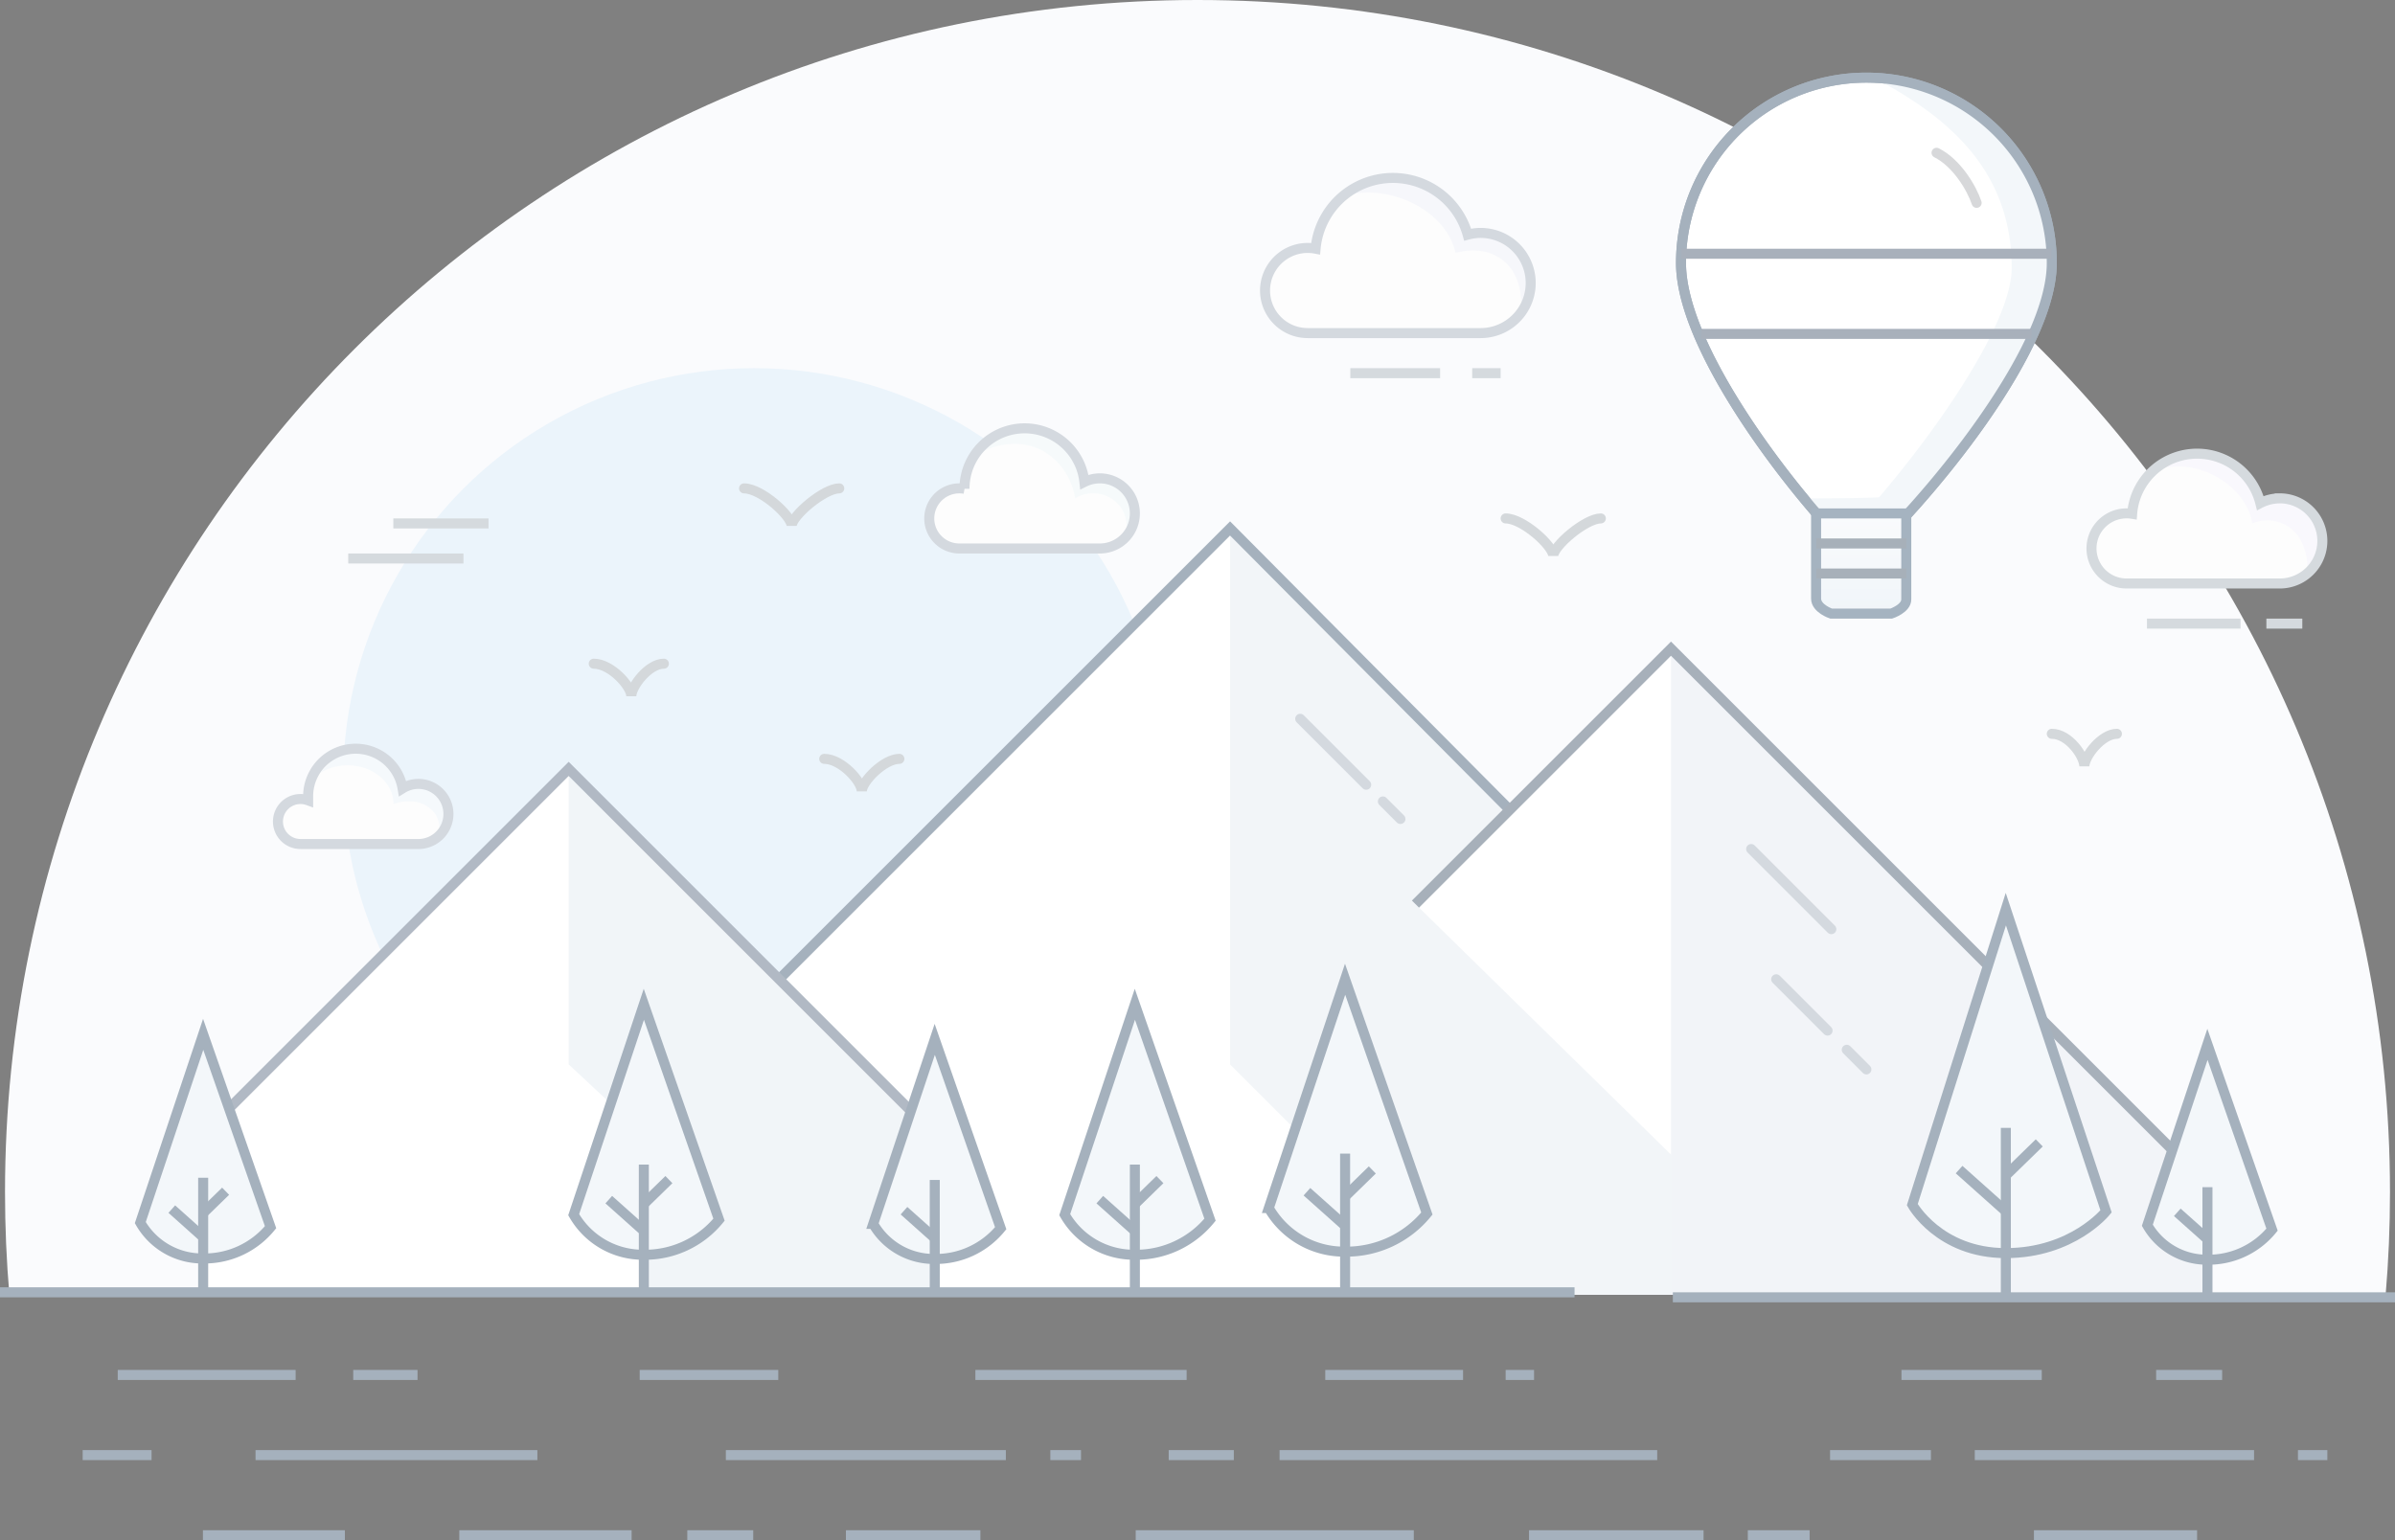 <svg xmlns="http://www.w3.org/2000/svg" xmlns:xlink="http://www.w3.org/1999/xlink" viewBox="0 0 478 307.5"><rect x="0" y="0" width="478" height="307.5" fill="#808080" stroke="none"/><defs><style>.cls-1{fill:#fafbfd;}.cls-2{fill:#ebf4fb;}.cls-12,.cls-3{fill:#fff;}.cls-4{fill:#f2f5f8;}.cls-10,.cls-11,.cls-14,.cls-15,.cls-22,.cls-26,.cls-27,.cls-5,.cls-7,.cls-9{fill:none;}.cls-12,.cls-19,.cls-5{stroke:#a5b1bd;}.cls-10,.cls-11,.cls-12,.cls-14,.cls-15,.cls-16,.cls-17,.cls-18,.cls-19,.cls-22,.cls-26,.cls-27,.cls-5,.cls-7,.cls-9{stroke-miterlimit:10;}.cls-10,.cls-12,.cls-14,.cls-15,.cls-16,.cls-17,.cls-18,.cls-19,.cls-22,.cls-26,.cls-27,.cls-5,.cls-7,.cls-9{stroke-width:2px;}.cls-6{fill:#f1f5f8;}.cls-7{stroke:#b1b9c4;}.cls-8{fill:#f2f4f8;}.cls-9{stroke:#a7b0ba;}.cls-10,.cls-22{stroke:#d4d9df;}.cls-10,.cls-14,.cls-27{stroke-linecap:round;}.cls-11{stroke:#000;}.cls-13,.cls-19{fill:#f3f7fa;}.cls-14{stroke:#d7d8da;}.cls-15{stroke:#a8b0bb;}.cls-16{stroke:#a5b3c0;fill:url(#lg);}.cls-17,.cls-18{stroke:#a7b0b9;}.cls-17{fill:url(#lg2);}.cls-18{fill:url(#lg3);}.cls-20{fill:#fdfdfd;}.cls-21{fill:#f5f9fc;}.cls-23{fill:#f6fafb;}.cls-24{fill:#f6f7fb;}.cls-25{fill:#f9f8fd;}.cls-26{stroke:#d5dade;}.cls-27{stroke:#d4d8db;}</style><linearGradient id="lg" x1="371.5" y1="102.5" x2="371.5" y2="122.5" gradientUnits="userSpaceOnUse"><stop offset="0" stop-color="#fafbfd"/><stop offset="1" stop-color="#f0f5f9"/></linearGradient><linearGradient id="lg2" y1="108.5" y2="108.5" xlink:href="#lg"/><linearGradient id="lg3" y1="114.5" y2="114.5" xlink:href="#lg"/></defs><title>empty-hill</title><g id="图层_2" data-name="图层 2"><g id="图层_2-2" data-name="图层 2"><path class="cls-1" d="M477,238q0,10.37-.87,20.53C420,258,107,258,1.88,258.55Q1,248.39,1,238C1,106.56,107.56,0,239,0S477,106.56,477,238Z"/></g><g id="图层_7" data-name="图层 7"><circle class="cls-2" cx="150.5" cy="155.5" r="82"/></g><g id="图层_6" data-name="图层 6"><polygon class="cls-3" points="245.5 105.5 151.5 199.5 151.5 258.5 397.5 258.5 245.5 105.5"/><polygon class="cls-4" points="245.5 105.5 245.5 212.5 268.5 235.5 268.5 258.5 397.5 258.5 245.5 105.5"/><polyline class="cls-5" points="397.5 258.5 245.5 105.5 151.5 199.5"/><polygon class="cls-3" points="40.5 258.5 40.5 226.5 113.5 153.5 186.5 226.5 186.5 258.5 40.5 258.5"/><polygon class="cls-6" points="128.5 258.5 128.5 226.5 113.5 212.5 113.5 153.5 186.5 226.5 186.5 258.5 128.5 258.5"/><polyline class="cls-7" points="40.5 226.5 113.5 153.5 186.5 226.5"/><path class="cls-5" d="M151.5,199.5"/><polygon class="cls-8" points="333.5 129.5 282.5 180.5 333.5 230.5 333.5 258.5 440.5 258.5 440.5 236.5 333.5 129.5"/><polygon class="cls-3" points="333.5 129.5 282.5 180.5 333.5 230.5 333.5 129.5"/><polyline class="cls-9" points="282.5 180.5 333.5 129.5 440.5 236.5"/><line class="cls-10" x1="349.5" y1="169.5" x2="365.5" y2="185.5"/><line class="cls-10" x1="368.58" y1="209.58" x2="372.5" y2="213.5"/><line class="cls-10" x1="354.5" y1="195.5" x2="364.75" y2="205.75"/><line class="cls-10" x1="276" y1="160" x2="279.5" y2="163.5"/><path class="cls-10" d="M276,160"/><path class="cls-10" d="M272.67,156.67"/><line class="cls-10" x1="259.5" y1="143.5" x2="272.67" y2="156.67"/></g><g id="图层_3" data-name="图层 3"><line class="cls-5" x1="333.87" y1="259" x2="478" y2="259"/><path class="cls-11" d="M333.87,259"/><path class="cls-11" d="M314.25,259"/><line class="cls-5" y1="258" x2="314.25" y2="258"/><line class="cls-5" x1="430.33" y1="274.5" x2="443.5" y2="274.5"/><path class="cls-5" d="M430.33,274.5"/><path class="cls-5" d="M407.5,274.5"/><line class="cls-5" x1="379.5" y1="274.5" x2="407.5" y2="274.5"/><path class="cls-5" d="M379.5,274.5"/><path class="cls-5" d="M306.17,274.5"/><line class="cls-5" x1="300.5" y1="274.5" x2="306.17" y2="274.5"/><path class="cls-5" d="M300.5,274.5"/><path class="cls-5" d="M292,274.5"/><line class="cls-5" x1="264.5" y1="274.5" x2="292" y2="274.5"/><path class="cls-5" d="M264.5,274.5"/><path class="cls-5" d="M236.83,274.5"/><line class="cls-5" x1="194.67" y1="274.5" x2="236.83" y2="274.5"/><path class="cls-5" d="M194.67,274.5"/><path class="cls-5" d="M155.33,274.5"/><line class="cls-5" x1="127.67" y1="274.5" x2="155.33" y2="274.5"/><path class="cls-5" d="M127.67,274.5"/><path class="cls-5" d="M83.33,274.5"/><line class="cls-5" x1="70.5" y1="274.5" x2="83.33" y2="274.5"/><path class="cls-5" d="M70.5,274.5"/><path class="cls-5" d="M59,274.5"/><line class="cls-5" x1="23.5" y1="274.5" x2="59" y2="274.5"/><line class="cls-5" x1="458.63" y1="290.5" x2="464.5" y2="290.5"/><path class="cls-5" d="M458.63,290.5"/><path class="cls-5" d="M449.87,290.5"/><line class="cls-5" x1="394.13" y1="290.5" x2="449.87" y2="290.5"/><path class="cls-5" d="M394.13,290.5"/><path class="cls-5" d="M385.38,290.5"/><line class="cls-5" x1="365.25" y1="290.5" x2="385.38" y2="290.5"/><path class="cls-5" d="M365.25,290.5"/><path class="cls-5" d="M330.75,290.5"/><line class="cls-5" x1="255.38" y1="290.5" x2="330.75" y2="290.5"/><path class="cls-5" d="M255.38,290.5"/><path class="cls-5" d="M246.25,290.5"/><line class="cls-5" x1="233.25" y1="290.5" x2="246.25" y2="290.5"/><path class="cls-5" d="M233.25,290.5"/><path class="cls-5" d="M215.75,290.5"/><line class="cls-5" x1="209.63" y1="290.5" x2="215.75" y2="290.5"/><path class="cls-5" d="M209.63,290.5"/><path class="cls-5" d="M200.75,290.5"/><line class="cls-5" x1="144.87" y1="290.5" x2="200.75" y2="290.5"/><path class="cls-5" d="M144.87,290.5"/><path class="cls-5" d="M107.25,290.5"/><line class="cls-5" x1="51" y1="290.5" x2="107.25" y2="290.5"/><path class="cls-5" d="M51,290.5"/><path class="cls-5" d="M30.25,290.5"/><line class="cls-5" x1="16.5" y1="290.5" x2="30.25" y2="290.5"/><line class="cls-5" x1="405.94" y1="306.5" x2="438.5" y2="306.5"/><path class="cls-5" d="M405.94,306.5"/><path class="cls-5" d="M361.17,306.5"/><line class="cls-5" x1="348.83" y1="306.5" x2="361.17" y2="306.5"/><path class="cls-5" d="M348.83,306.5"/><path class="cls-5" d="M340,306.5"/><line class="cls-5" x1="305.17" y1="306.5" x2="340" y2="306.5"/><path class="cls-5" d="M305.17,306.5"/><path class="cls-5" d="M282.17,306.5"/><line class="cls-5" x1="226.67" y1="306.5" x2="282.17" y2="306.5"/><path class="cls-5" d="M226.67,306.5"/><path class="cls-5" d="M195.67,306.5"/><line class="cls-5" x1="168.83" y1="306.5" x2="195.67" y2="306.5"/><path class="cls-5" d="M168.83,306.5"/><path class="cls-5" d="M150.33,306.5"/><line class="cls-5" x1="137.17" y1="306.5" x2="150.33" y2="306.5"/><path class="cls-5" d="M137.17,306.5"/><path class="cls-5" d="M126.06,306.5"/><line class="cls-5" x1="91.67" y1="306.5" x2="126.06" y2="306.5"/><path class="cls-5" d="M91.67,306.5"/><path class="cls-5" d="M68.83,306.5"/><line class="cls-5" x1="40.5" y1="306.5" x2="68.83" y2="306.5"/></g><g id="图层_4" data-name="图层 4"><path class="cls-12" d="M409.5,52.5c0,20.43-33,56-38,59-5-3-36-38.57-36-59a37,37,0,0,1,74,0Z"/><path class="cls-13" d="M410,52c0,14.83-17.05,37-28.5,49.5-5,0-14,0-19.76.22L359.5,99.5c3,0,11,0,15.52-.21,11.9-13.91,26.48-34.94,26.48-45.79,0-20.43-14-31-28.5-38.5A37,37,0,0,1,410,52Z"/><path class="cls-5" d="M409.5,52.5c0,20.43-33,56-38,59-5-3-36-38.57-36-59a37,37,0,0,1,74,0Z"/><path class="cls-14" d="M386.5,30.5c4,2,7,7,8,10"/><line class="cls-15" x1="335.55" y1="50.66" x2="409.45" y2="50.66"/><line class="cls-15" x1="339.55" y1="66.66" x2="405.45" y2="66.66"/><path class="cls-16" d="M377.46,122.5h-12s-3-1-3-3v-17h18v17.13C380.5,121.5,377.46,122.5,377.46,122.5Z"/><line class="cls-17" x1="362.5" y1="108.5" x2="380.5" y2="108.5"/><line class="cls-18" x1="362.5" y1="114.5" x2="380.5" y2="114.5"/></g><g id="图层_5" data-name="图层 5"><path class="cls-19" d="M128.5,200.5l-14,42a15.89,15.89,0,0,0,14,8,19.06,19.06,0,0,0,15-7Z"/><line class="cls-5" x1="128.5" y1="232.5" x2="128.5" y2="257.5"/><line class="cls-5" x1="128.5" y1="240.38" x2="133.5" y2="235.5"/><line class="cls-5" x1="128.5" y1="245.75" x2="121.5" y2="239.5"/><path class="cls-19" d="M226.5,200.5l-14,42a15.89,15.89,0,0,0,14,8,19.06,19.06,0,0,0,15-7Z"/><line class="cls-5" x1="226.5" y1="232.5" x2="226.5" y2="257.5"/><line class="cls-5" x1="226.5" y1="240.38" x2="231.5" y2="235.5"/><line class="cls-5" x1="226.5" y1="245.75" x2="219.5" y2="239.5"/><path class="cls-19" d="M268.46,195.5l-15.23,45.68a17.28,17.28,0,0,0,15.23,8.7,20.73,20.73,0,0,0,16.32-7.61Z"/><line class="cls-5" x1="268.46" y1="230.31" x2="268.46" y2="257.5"/><line class="cls-5" x1="268.46" y1="238.87" x2="273.89" y2="233.57"/><line class="cls-5" x1="268.46" y1="244.72" x2="260.84" y2="237.92"/><path class="cls-19" d="M440.57,208.5l-12,36.11a13.66,13.66,0,0,0,12,6.88,16.38,16.38,0,0,0,12.89-6Z"/><line class="cls-5" x1="440.57" y1="237.01" x2="440.57" y2="258.5"/><path class="cls-5" d="M444.87,238.59"/><path class="cls-5" d="M440.57,242.78"/><line class="cls-5" x1="440.57" y1="247.4" x2="434.55" y2="242.03"/><path class="cls-19" d="M400.33,181.5l-18.67,59s5.33,9.67,18.67,9.67,20-8.33,20-8.33Z"/><line class="cls-5" x1="400.33" y1="225.17" x2="400.33" y2="258.5"/><line class="cls-5" x1="400.33" y1="234.67" x2="407" y2="228.17"/><line class="cls-5" x1="400.33" y1="241.83" x2="391" y2="233.5"/><path class="cls-19" d="M186.56,207.5l-12.28,36.84a13.94,13.94,0,0,0,12.28,7,16.72,16.72,0,0,0,13.16-6.14Z"/><line class="cls-5" x1="186.56" y1="235.57" x2="186.56" y2="257.5"/><path class="cls-5" d="M190.95,238.2"/><path class="cls-5" d="M186.56,242.48"/><line class="cls-5" x1="186.56" y1="247.19" x2="180.42" y2="241.71"/><path class="cls-19" d="M40.55,206.5,28,244.08a14.21,14.21,0,0,0,12.53,7.16A17,17,0,0,0,54,245Z"/><line class="cls-5" x1="40.55" y1="235.13" x2="40.55" y2="257.5"/><line class="cls-5" x1="40.55" y1="242.18" x2="45.03" y2="237.82"/><line class="cls-5" x1="40.55" y1="246.99" x2="34.29" y2="241.39"/></g><g id="图层_8" data-name="图层 8"><path class="cls-20" d="M83.5,156.5a6,6,0,0,0-3.15.9A9.49,9.49,0,0,0,61.5,159c0,.27,0,.53,0,.79A4.49,4.49,0,1,0,60,168.5H83.5a6,6,0,0,0,0-12Z"/><path class="cls-21" d="M83.5,156.5a6,6,0,0,0-3.15.9A9.49,9.49,0,0,0,71,149.5c-2.53,0-5,2.32-7,4.73,6.54-3.73,14.54.27,14.54,6.27,6-2,10,2,9,6a5.2,5.2,0,0,0,2-4A6,6,0,0,0,83.5,156.5Z"/><path class="cls-22" d="M83.5,156.5a6,6,0,0,0-3.15.9A9.49,9.49,0,0,0,61.5,159c0,.27,0,.53,0,.79A4.49,4.49,0,1,0,60,168.5H83.5a6,6,0,0,0,0-12Z"/><path class="cls-20" d="M219.5,95.5a7,7,0,0,0-3.07.72A12,12,0,0,0,192.5,97.5s0,.06,0,.09a6,6,0,1,0-1,11.91h28a7,7,0,0,0,0-14Z"/><path class="cls-23" d="M219.5,95.5a7,7,0,0,0-3.07.72A12,12,0,0,0,204.5,85.5c-1.85,0-7.91,1.88-8.39,4.58,10.39-4.58,17.39,2.42,18.47,9.41,4.92-3,11.92,1,9.92,8C229.5,100.5,223.37,95.5,219.5,95.5Z"/><path class="cls-22" d="M219.5,95.5a7,7,0,0,0-3.07.72A12,12,0,0,0,192.5,97.5s0,.06,0,.09a6,6,0,1,0-1,11.91h28a7,7,0,0,0,0-14Z"/><path class="cls-20" d="M295.5,46.5a10,10,0,0,0-2.58.35,15.49,15.49,0,0,0-30.35,2.8A8.5,8.5,0,1,0,261,66.5h34.5a10,10,0,0,0,0-20Z"/><path class="cls-24" d="M295.5,46.5a10,10,0,0,0-2.58.35A15.49,15.49,0,0,0,278,35.5c-3.21,0-7.18,2-9.65,3.64C276.5,36.5,288.5,41.5,290.5,50.5c7-2,14,2,13,12C309.5,53.5,301,46.5,295.5,46.5Z"/><path class="cls-22" d="M295.5,46.5a10,10,0,0,0-2.58.35,15.49,15.49,0,0,0-30.35,2.8A8.5,8.5,0,1,0,261,66.5h34.5a10,10,0,0,0,0-20Z"/><path class="cls-20" d="M455,99.5a8.45,8.45,0,0,0-3.88.94,13,13,0,0,0-25.58,2.14,7,7,0,1,0-1,13.91H455a8.5,8.5,0,0,0,0-17Z"/><path class="cls-25" d="M455,99.5a8.45,8.45,0,0,0-3.88.94A13,13,0,0,0,438.5,90.5c-2.3,0-3.87.6-7,3,8-2,17,4,18,11,5-2,11,1,11,9,2-2,3-3,3-5.5A8.5,8.5,0,0,0,455,99.5Z"/><path class="cls-26" d="M455,99.5a8.45,8.45,0,0,0-3.88.94,13,13,0,0,0-25.58,2.14,7,7,0,1,0-1,13.91H455a8.5,8.5,0,0,0,0-17Z"/></g><g id="图层_10" data-name="图层 10"><line class="cls-26" x1="293.83" y1="74.5" x2="299.5" y2="74.5"/><path class="cls-26" d="M293.83,74.5"/><path class="cls-26" d="M287.42,74.5"/><line class="cls-26" x1="269.5" y1="74.5" x2="287.42" y2="74.5"/><line class="cls-26" x1="452.33" y1="124.5" x2="459.5" y2="124.5"/><path class="cls-26" d="M452.33,124.5"/><path class="cls-26" d="M447.17,124.5"/><line class="cls-26" x1="428.5" y1="124.5" x2="447.17" y2="124.5"/><line class="cls-26" x1="78.5" y1="104.5" x2="97.5" y2="104.5"/><line class="cls-26" x1="69.5" y1="111.5" x2="92.5" y2="111.5"/></g><g id="图层_11" data-name="图层 11"><path class="cls-27" d="M148.5,97.5c3.44,0,9.5,5.5,9.5,7.5,0-2,6.45-7.5,9.5-7.5"/><path class="cls-27" d="M409.5,146.5c3.44,0,6.5,4.5,6.5,6.5,0-2,3.45-6.5,6.5-6.5"/><path class="cls-27" d="M300.5,103.5c3.44,0,9.5,5.5,9.5,7.5,0-2,6.45-7.5,9.5-7.5"/><path class="cls-27" d="M118.5,132.5c3.44,0,7.5,4.5,7.5,6.5,0-2,3.45-6.5,6.5-6.5"/><path class="cls-27" d="M164.5,151.5c3.44,0,7.5,4.5,7.5,6.5,0-2,4.45-6.5,7.5-6.5"/></g></g></svg>